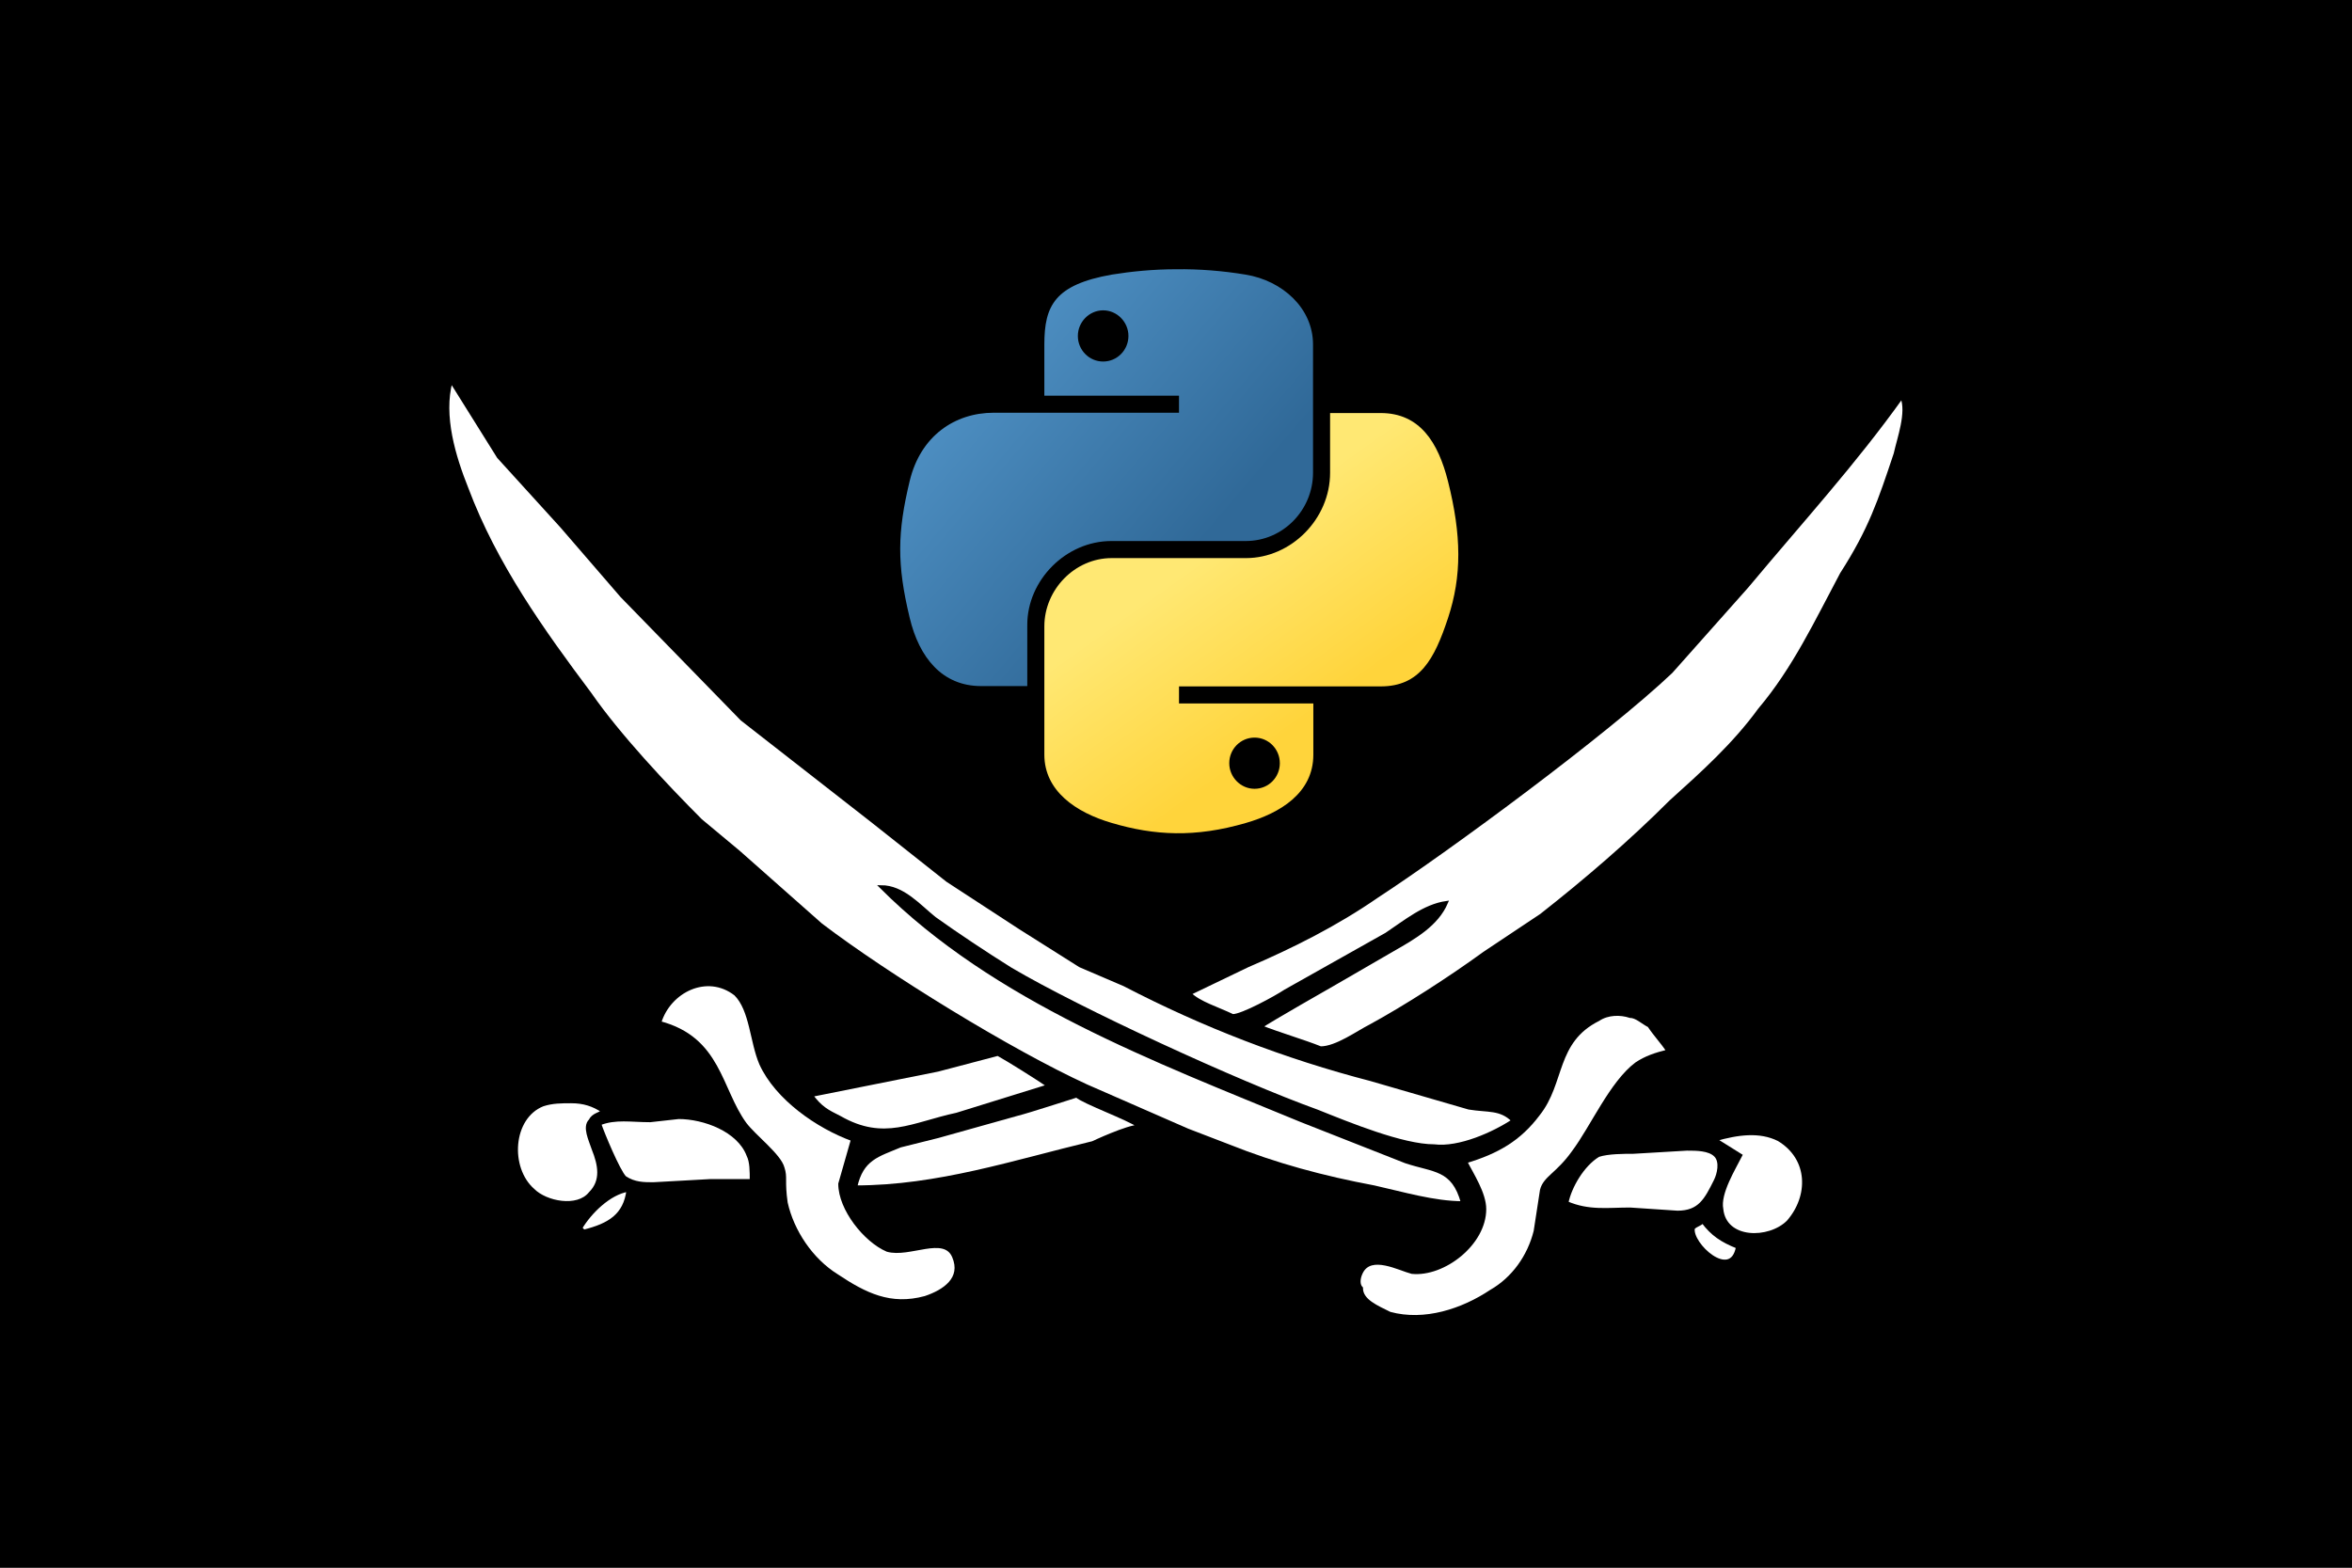 <?xml version="1.0" encoding="utf-8"?>
<!-- Generator: Adobe Illustrator 19.0.0, SVG Export Plug-In . SVG Version: 6.00 Build 0)  -->
<svg version="1.1"
	 id="svg557" xmlns:rdf="http://www.w3.org/1999/02/22-rdf-syntax-ns#" xmlns:dc="http://purl.org/dc/elements/1.1/" xmlns:cc="http://creativecommons.org/ns#" xmlns:svg="http://www.w3.org/2000/svg"
	 xmlns="http://www.w3.org/2000/svg" xmlns:xlink="http://www.w3.org/1999/xlink" x="0px" y="0px" viewBox="243 -162.2 744.1 496.1"
	 style="enable-background:new 243 -162.2 744.1 496.1;" xml:space="preserve">
<style type="text/css">
	.st0{fill:#FFFFFF;stroke:#000000;}
	.st1{fill:url(#path1948_1_);}
	.st2{fill:url(#path1950_1_);}
</style>
<rect id="rect3063" x="243" y="-162.2" width="744.1" height="496.1"/>
<path id="path3069" class="st0" d="M844.7-36.6c-15,21-31.3,38.8-49,60l-24,27c-20,19-70,56-93,71c-13,9-27,16-41,22l-18.3,8.8
	c3,3,8.6,4.6,13.6,7c3,0,13.6-5.8,16.6-7.8l32-18c6-4,12-9,19-10c-3,7-10,11-17,15l-19,11c0,0-20,11.4-22.7,13.3
	c5.5,2.2,13.7,4.6,18.9,6.7c5,0,11.8-5,15.8-7c11-6,25-15,36-23l18-12c14-11,28-23,41-36c10-9,20-18,28-29c11-13,18-28,26-43
	c9-14,12-23,17-38C843.7-23.6,846.7-31.6,844.7-36.6L844.7-36.6z"/>
<path id="path3071" class="st0" d="M385.7-41.6c-3,11,1,24,5,34c9,24,24,45,39,65c9,13,24,29,35,40l12,10l26,23c21,16,60,40,84,51
	l32,14l13,5c15,6,30,10,46,13c9,2,19,5,28,5c-3-11-9-10-18-13l-33-13c-46-19-97-38-133-74c7,0,12,6,17,10c7,5,16,11,24,16
	c22,13,72,36,97,45c10,4,27,11,37,11c8,1,19-4,25-8c-4-4-8-3-14-4l-31-9c-27-7-53-17-78-30l-14-6l-19-12l-23-15l-24-19l-41-32
	l-38-39l-19-22l-20-22L385.7-41.6L385.7-41.6z"/>
<path id="path3073" class="st0" d="M706.7,205.4c2,4,6,10,6,15c0,11-13,21-23,20c-4-1-13-6-16,0c-1,2-1,4,0,5c0,4,5,6,9,8
	c11,3,23-1,32-7c7-4,12-11,14-19l2-13c1-4,5-5,10-12c6-8,12-22,20-28c3-2,6-3,10-4c-2-3-4-5-6-8c-2-1-4-3-6-3c-3-1-7-1-10,1
	c-14,7-11,20-19,30C723.7,198.4,716.7,202.4,706.7,205.4L706.7,205.4z"/>
<path id="path3075" class="st0" d="M738.7,218.4c7,3,13,2,20,2l15,1c7,0,9-4,12-10c1-2,2-6,0-8s-6-2-9-2l-17,1c-3,0-8,0-11,1
	C743.7,206.4,739.7,213.4,738.7,218.4L738.7,218.4z"/>
<path id="path3077" class="st0" d="M792.7,232.4c-5-2-8-4-11-8c-1,1-2,1-3,2C777.7,231.4,790.7,243.4,792.7,232.4z"/>
<path id="path3079" class="st0" d="M785.7,198.4l8,5c-2,4-7,12-6,17c1,10,15,10,21,4c7-8,7-20-3-26
	C799.7,195.4,792.7,196.4,785.7,198.4z"/>
<path id="path3081" class="st0" d="M426.7,226.4l1,1c8-2,13-5,14-13C435.7,215.4,429.7,221.4,426.7,226.4z"/>
<path id="path3083" class="st0" d="M433.7,189.4c-3-2-6-3-10-3c-3,0-6,0-9,1c-10,4-11,20-3,27c4,4,14,6,18,1c4-4,3-9,1-14
	c-1-3-3-7-1-9C430.7,190.4,432.7,190.4,433.7,189.4z"/>
<path id="path3085" class="st0" d="M432.7,193.4c1,3,6,15,8,17c3,2,6,2,9,2l18-1h13c0-3,0-6-1-8c-3-8-14-12-22-12l-9,1
	C442.7,192.4,437.7,191.4,432.7,193.4z"/>
<path id="path3087" class="st0" d="M451.7,161.4c19,5,19,21,27,32c3,4,11,10,12,14c1,3,0,4,1,11c2,9,8,18,16,23c9,6,17,10,28,7
	c6-2,12-6,9-13s-14,0-21-2c-7-3-15-13-15-21l4-14c-11-4-24-13-29-24c-3-7-3-17-8-22C466.7,145.4,454.7,151.4,451.7,161.4
	L451.7,161.4z"/>
<path id="path3089" class="st0" d="M499.7,184.4c3,4,5,5,9,7c14,8,23,2,37-1l29-9c-3.8-2.6-12.4-8-16-10l-19,5L499.7,184.4z"/>
<path id="path3091" class="st0" d="M513.7,213.4c26,0,50-8,75-14c0,0,11-5.2,14.7-5.2c-3.5-2.5-17.6-7.6-19.8-9.6
	c-3,0.9-14.8,4.8-18.8,5.8l-25,7l-12,3C520.7,203.4,515.7,204.4,513.7,213.4z"/>
<linearGradient id="path1948_1_" gradientUnits="userSpaceOnUse" x1="569.347" y1="287.091" x2="742.511" y2="138.106" gradientTransform="matrix(0.562 0 0 -0.568 203.205 91.095)">
	<stop  offset="0" style="stop-color:#5A9FD4"/>
	<stop  offset="1" style="stop-color:#306998"/>
</linearGradient>
<path id="path1948" class="st1" d="M615.1-77c-7.3,0-14.2,0.7-20.4,1.7c-18,3.2-21.3,9.8-21.3,22.1v16.2H616v5.4h-42.6h-16
	c-12.4,0-23.2,7.4-26.6,21.6c-3.9,16.2-4.1,26.3,0,43.3c3,12.6,10.3,21.6,22.6,21.6h14.6V35.5c0-14.1,12.2-26.5,26.6-26.5h42.5
	c11.8,0,21.3-9.8,21.3-21.6v-40.6c0-11.5-9.7-20.2-21.3-22.1C629.9-76.5,622.3-77.1,615.1-77z M592-64c4.4,0,8,3.7,8,8.1
	c0,4.5-3.6,8.1-8,8.1c-4.4,0-8-3.6-8-8.1C584-60.3,587.6-64,592-64z"/>
<linearGradient id="path1950_1_" gradientUnits="userSpaceOnUse" x1="809.457" y1="47.934" x2="747.62" y2="135.423" gradientTransform="matrix(0.562 0 0 -0.568 203.205 91.095)">
	<stop  offset="0" style="stop-color:#FFD43B"/>
	<stop  offset="1" style="stop-color:#FFE873"/>
</linearGradient>
<path id="path1950" class="st2" d="M663.8-31.5v18.9c0,14.7-12.4,27-26.6,27h-42.5c-11.7,0-21.3,10-21.3,21.6v40.6
	c0,11.5,10,18.3,21.3,21.6c13.5,4,26.4,4.7,42.5,0c10.7-3.1,21.3-9.4,21.3-21.6V60.4H616v-5.4h42.5h21.3c12.4,0,17-8.6,21.3-21.6
	c4.4-13.3,4.3-26.2,0-43.3c-3.1-12.3-8.9-21.6-21.3-21.6H663.8z M639.9,71.2c4.4,0,8,3.6,8,8.1c0,4.5-3.6,8.1-8,8.1
	c-4.4,0-8-3.7-8-8.1C631.9,74.8,635.5,71.2,639.9,71.2z"/>
</svg>
